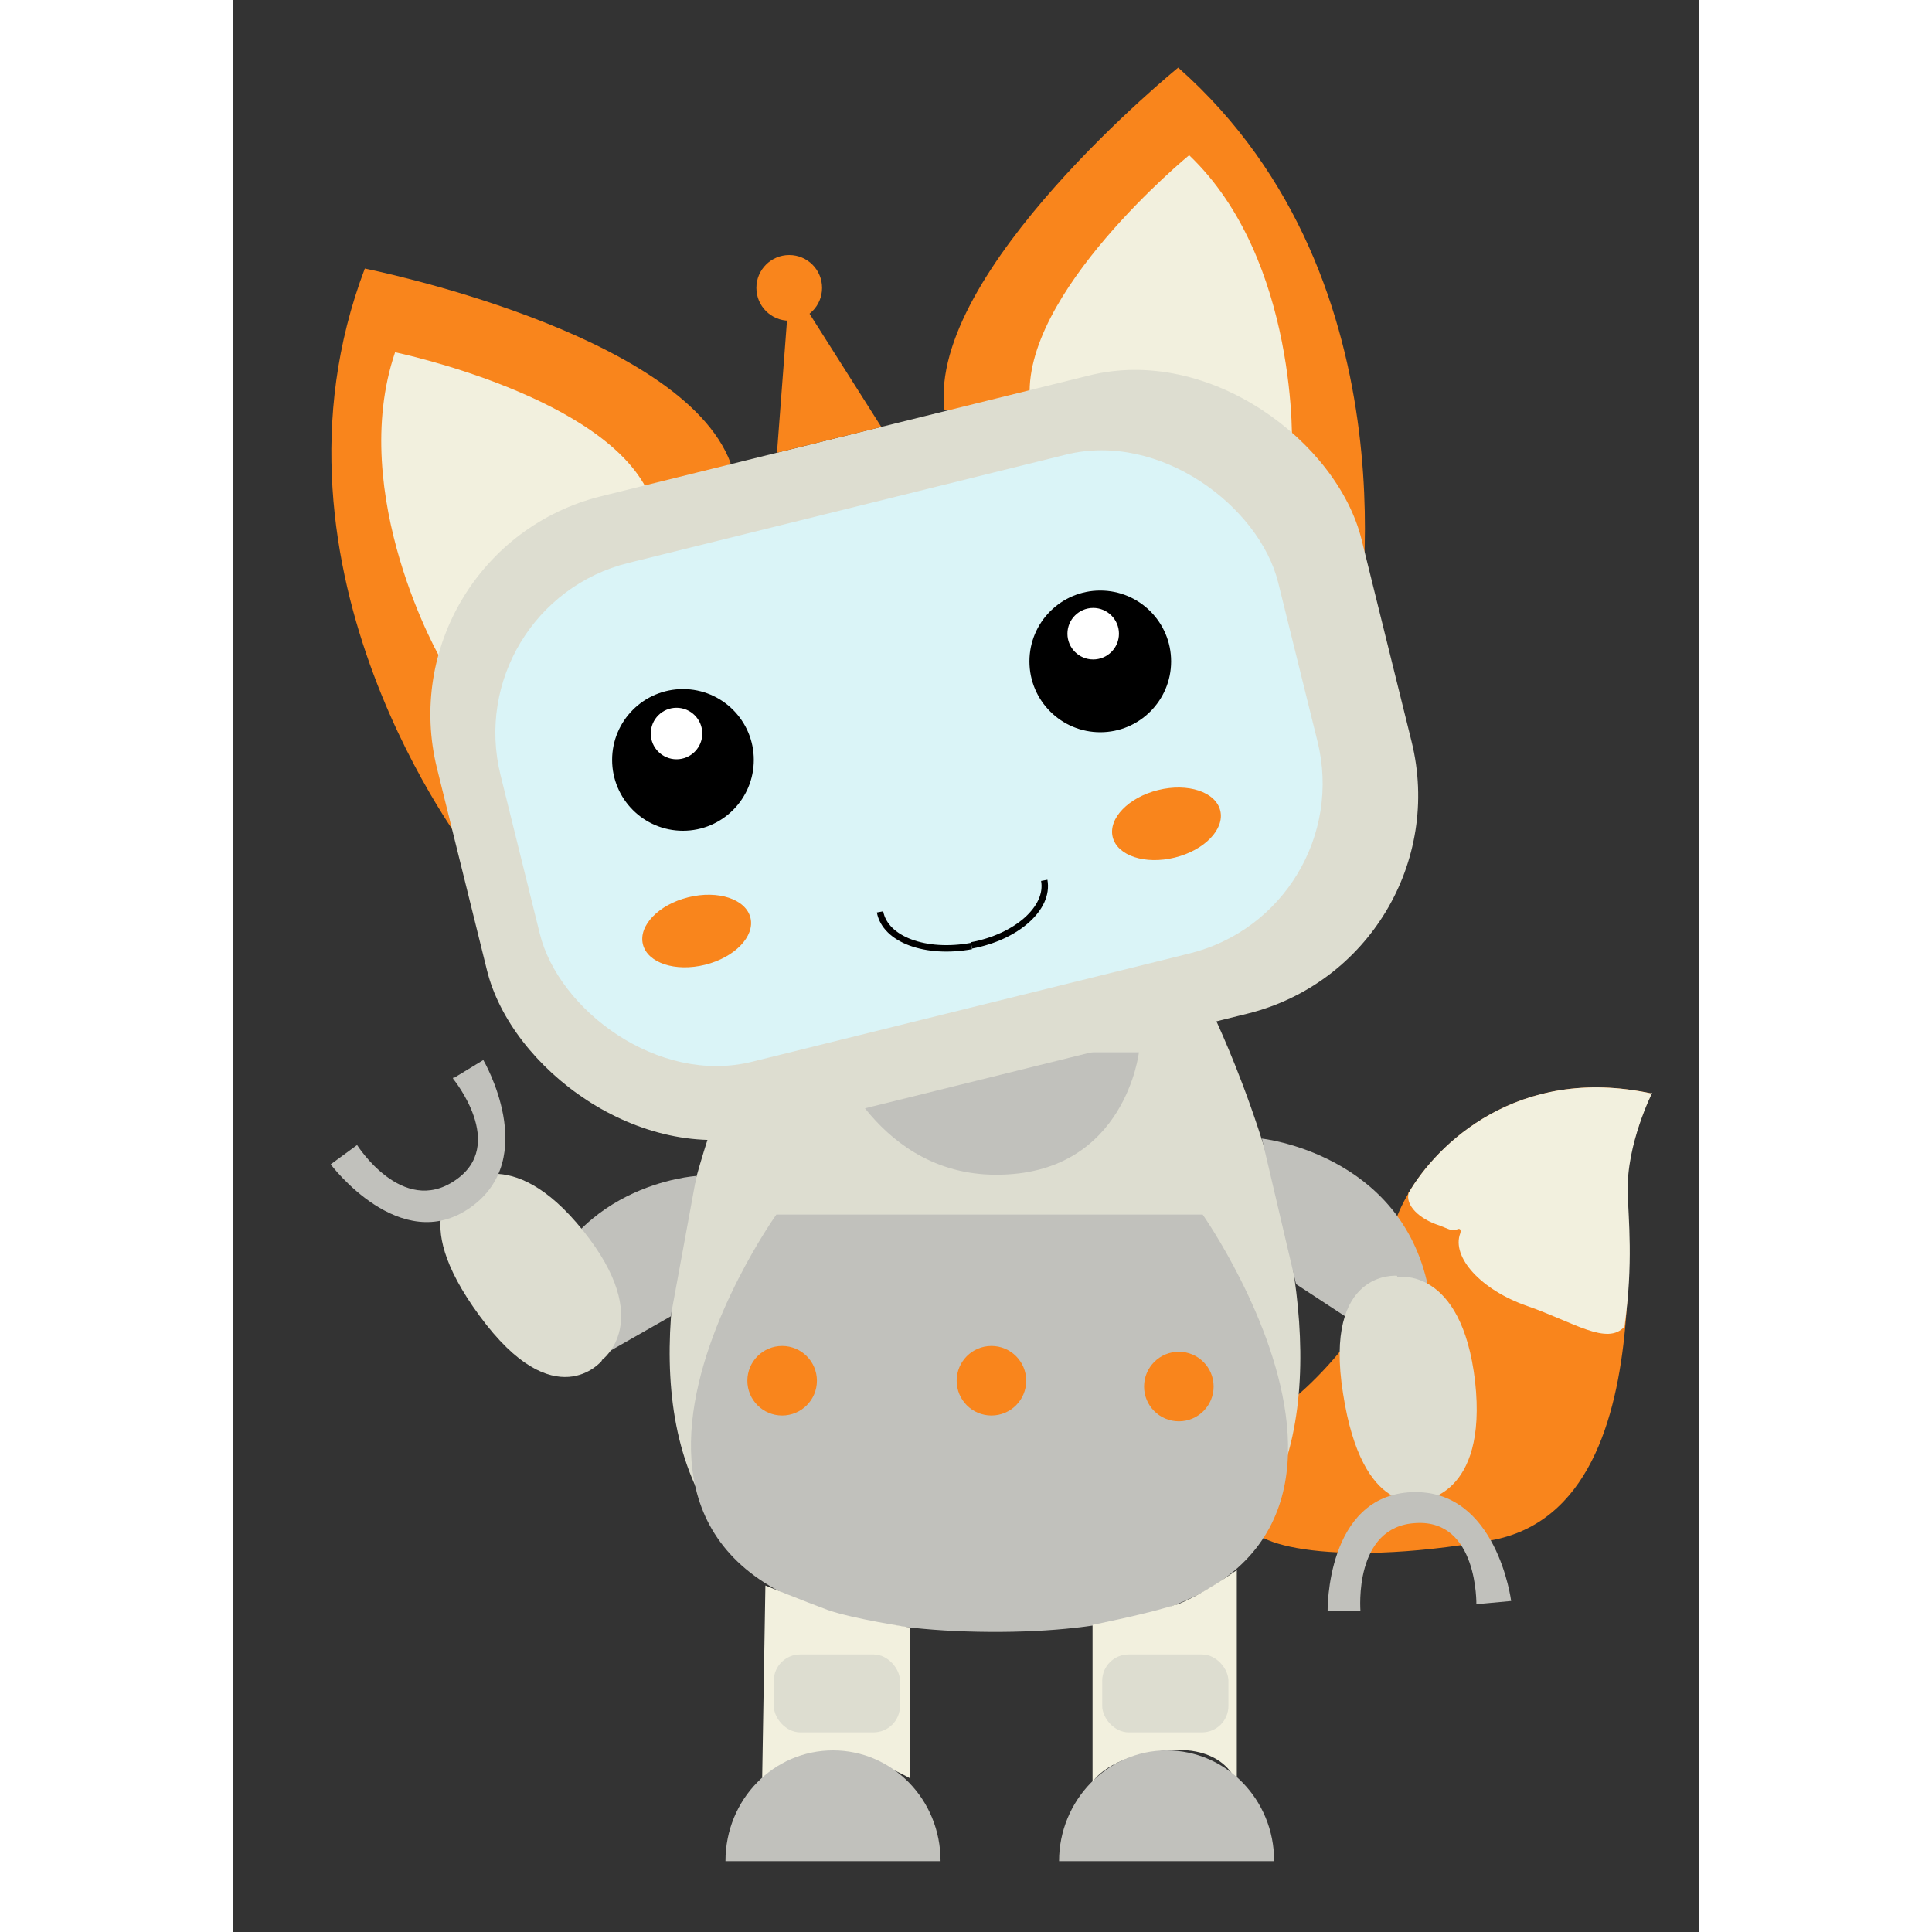 <?xml version="1.0" encoding="UTF-8"?>
<svg xmlns="http://www.w3.org/2000/svg" width="50px" height="50px" version="1.1" viewBox="0 0 227.7 300">
  <rect x="0" y="0" width="227.7" height="300" fill="#333333" stroke="none"/>
  <!-- Generator: Adobe Illustrator 28.7.3, SVG Export Plug-In . SVG Version: 1.2.0 Build 164)  -->
  <g>
    <g id="guide_x5F_chara">
      <g id="_x0A_question_x5F_chara">
        <g>
          <path d="M182.6,185.2c4.3-7.3,16.7-19.9,37.7-15.4,0,0-4,8-3.8,15.4,0,3,.6,11.3-.3,21-1.3,14-5.7,30.3-20.9,33-25.6,4.5-39.3.2-36.8-3.2,2.5-3.3,5.6-18.3,5.6-18.3,0,0,7.3-5.7,11.9-13.7,4.6-8,2.2-11.3,6.5-18.6v-.2h.1Z" fill="#f9851c"/>
          <path d="M220.3,169.8c-20.9-4.5-33.4,8-37.7,15.4h0c-.6,1.9,1.6,4.1,4.8,5.1,1.3.5,2.1,1,2.7.6.6-.3.6.3.5.6-1.4,3.7,3.2,8.8,10.4,11.3s12.4,6.2,15.1,3.2c1.4-9.9.6-16.7.5-20.9-.2-7.5,3.8-15.4,3.8-15.4h-.1Z" fill="#f2f0de"/>
        </g>
        <path d="M81.9,156.6h69.9s48.4,97.5-35,96.7c-83.4-.8-35-96.7-35-96.7h.2,0Z" fill="#ddddd0"/>
        <path d="M84.5,188.6h66.1s45.9,65.3-33.1,64.8c-79-.5-33.1-64.8-33.1-64.8h.2-.1Z" fill="#c1c1bc"/>
        <path d="M156.8,163.4h-78.2" fill="#ddddd0"/>
        <circle cx="85.3" cy="214.4" r="5.4" fill="#f9851c"/>
        <circle cx="117.8" cy="214.4" r="5.4" fill="#f9851c"/>
        <circle cx="146.9" cy="215.3" r="5.4" fill="#f9851c"/>
        <path d="M93.1,163.4h47.6s-2.1,18.5-21.3,19c-19.3.6-26.3-19-26.3-19Z" fill="#c1c1bc"/>
        <path d="M92.4,250c4,1.4,12.7,2.7,12.7,2.7v23.4s-7.3-4.1-11.9-4.1-11,4.1-11,4.1l.5-29.9s5.9,2.4,9.7,3.8h0Z" fill="#f2f0de"/>
        <path d="M76.5,289c0-9.6,7.5-17.2,16.7-17.2s16.7,7.6,16.7,17.2" fill="#c1c1bc"/>
        <path d="M146.6,249.1c-4,1.4-13.1,3.2-13.1,3.2v24.4s2.4-4.1,11.6-4.9c9.2-.8,10.8,5.1,10.8,5.1v-33.1s-5.6,4-9.4,5.4h0Z" fill="#f2f0de"/>
        <path d="M161.7,289c0-9.6-7.5-17.2-16.7-17.2s-16.7,7.8-16.7,17.2" fill="#c1c1bc"/>
        <rect x="84" y="256.9" width="19.6" height="12.1" rx="4.1" ry="4.1" fill="#ddddd0"/>
        <rect x="135" y="256.9" width="19.6" height="12.1" rx="4.1" ry="4.1" fill="#ddddd0"/>
        <path d="M165.1,199.4l-5.3-22.6s21.5,2.3,25.8,23l-11.5,5.5-9-5.9Z" fill="#c1c1bc"/>
        <path d="M180.8,198.1s-11.5-1.1-8.4,18.3c3,19.4,12.1,16.6,12.1,16.6,0,0,10.4-.5,8.4-18.5-2.1-18-12.1-16.2-12.1-16.2h0v-.2h0Z" fill="#ddddd0"/>
        <path d="M193.1,249.1l5.4-.5s-2.2-17.4-15.4-16.9c-13.4.5-13.1,18.5-13.1,18.5h5.1c0-.2-1.1-13.2,8.6-13.7,9.7-.6,9.4,12.7,9.4,12.7h0v-.2h0Z" fill="#c1c1bc"/>
        <g>
          <path d="M83.1,168.8h.2l67.9-16.8" fill="#ddddd0"/>
          <path d="M174.6,98.4s10-54.5-27.8-87.9c0,0-38.9,31.6-36.3,53.1,0,0,30,7.8,31.3,11.8,1.3,4.1,32.7,22.9,32.7,22.9h0v.2h.1Z" fill="#f9851c"/>
          <path d="M164.4,70.4c.2-.7,1.1-30.1-15.9-46.3,0,0-26.3,21.6-24.7,38.2,0,0,20.9-2.2,22.8,1.4,1.9,3.6,17.5,6.5,17.5,6.5h.2c0,0,0,.2,0,.2Z" fill="#f2f0de"/>
          <path d="M36.7,132.5S2.6,88.9,20.5,41.7c0,0,49.2,9.8,56.8,30.2,0,0-22.9,20.8-22.2,25,.7,4.3-18.4,35.6-18.4,35.6Z" fill="#f9851c"/>
          <path d="M32.7,103c-.5-.5-15-26.2-7.5-48.3,0,0,33.2,6.9,39.6,22.4,0,0-19.6,7.8-19.5,11.9s-12.5,13.9-12.5,13.9h-.2v.2h0Z" fill="#f2f0de"/>
          <rect x="33.4" y="66.2" width="147.9" height="102.1" rx="34.9" ry="34.9" transform="translate(-25 29.2) rotate(-13.9)" fill="#ddddd0"/>
          <rect x="42.8" y="77.8" width="124.4" height="79.8" rx="27.2" ry="27.2" transform="translate(-25.2 28.7) rotate(-13.9)" fill="#daf4f7"/>
          <circle cx="134.7" cy="102.7" r="10.5" stroke="#000" strokeMiterlimit="10"/>
          <circle cx="133.6" cy="98.4" r="4.5" fill="#fff" stroke="#000" strokeMiterlimit="10"/>
          <circle cx="69.9" cy="118" r="10.5" stroke="#000" strokeMiterlimit="10"/>
          <circle cx="68.9" cy="113.9" r="4.5" fill="#fff" stroke="#000" strokeMiterlimit="10"/>
          <ellipse cx="72" cy="144.6" rx="8.6" ry="5.4" transform="translate(-32.6 21.5) rotate(-13.9)" fill="#f9851c"/>
          <ellipse cx="145" cy="127.9" rx="8.6" ry="5.4" transform="translate(-26.5 38.6) rotate(-13.9)" fill="#f9851c"/>
          <path d="M95.7,172.7l46.2-11.4" fill="#c1c1bc"/>
          <path d="M86.5,43.9l-2,26.4,16.2-4-14.2-22.4Z" fill="#f9851c"/>
          <circle cx="86.4" cy="44.7" r="5.1" fill="#f9851c"/>
        </g>
        <g>
          <path d="M114.7,146.9c-7.1,1.3-13.4-1-14.2-5.3" fill="none" stroke="#000" strokeLinecap="round" strokeMiterlimit="10"/>
          <path d="M126,136.7c.8,4.3-4.3,8.8-11.3,10.1" fill="none" stroke="#000" strokeLinecap="round" strokeMiterlimit="10"/>
        </g>
        <path d="M72,182.6s-20.5,1.2-25.3,21.9l11.3,5.6,10-5.7,4-21.8Z" fill="#c1c1bc"/>
        <path d="M57.3,211.3s-7.3,9-19-7c-11.6-15.8-3-20.3-3-20.3,0,0,7.8-7,19.1,7.1,11.3,14.1,2.9,20.1,2.9,20.1Z" fill="#ddddd0"/>
        <path d="M34.3,167.4l4.6-2.8s8.9,15.2-2,22.9-21.7-6.7-21.7-6.7l4.1-3s7,11.1,15.2,5.5c8.2-5.5-.3-15.8-.3-15.8h0v-.2c-.1,0,0,0,0,0Z" fill="#c1c1bc"/>
      </g>
    </g>
  </g>
</svg>